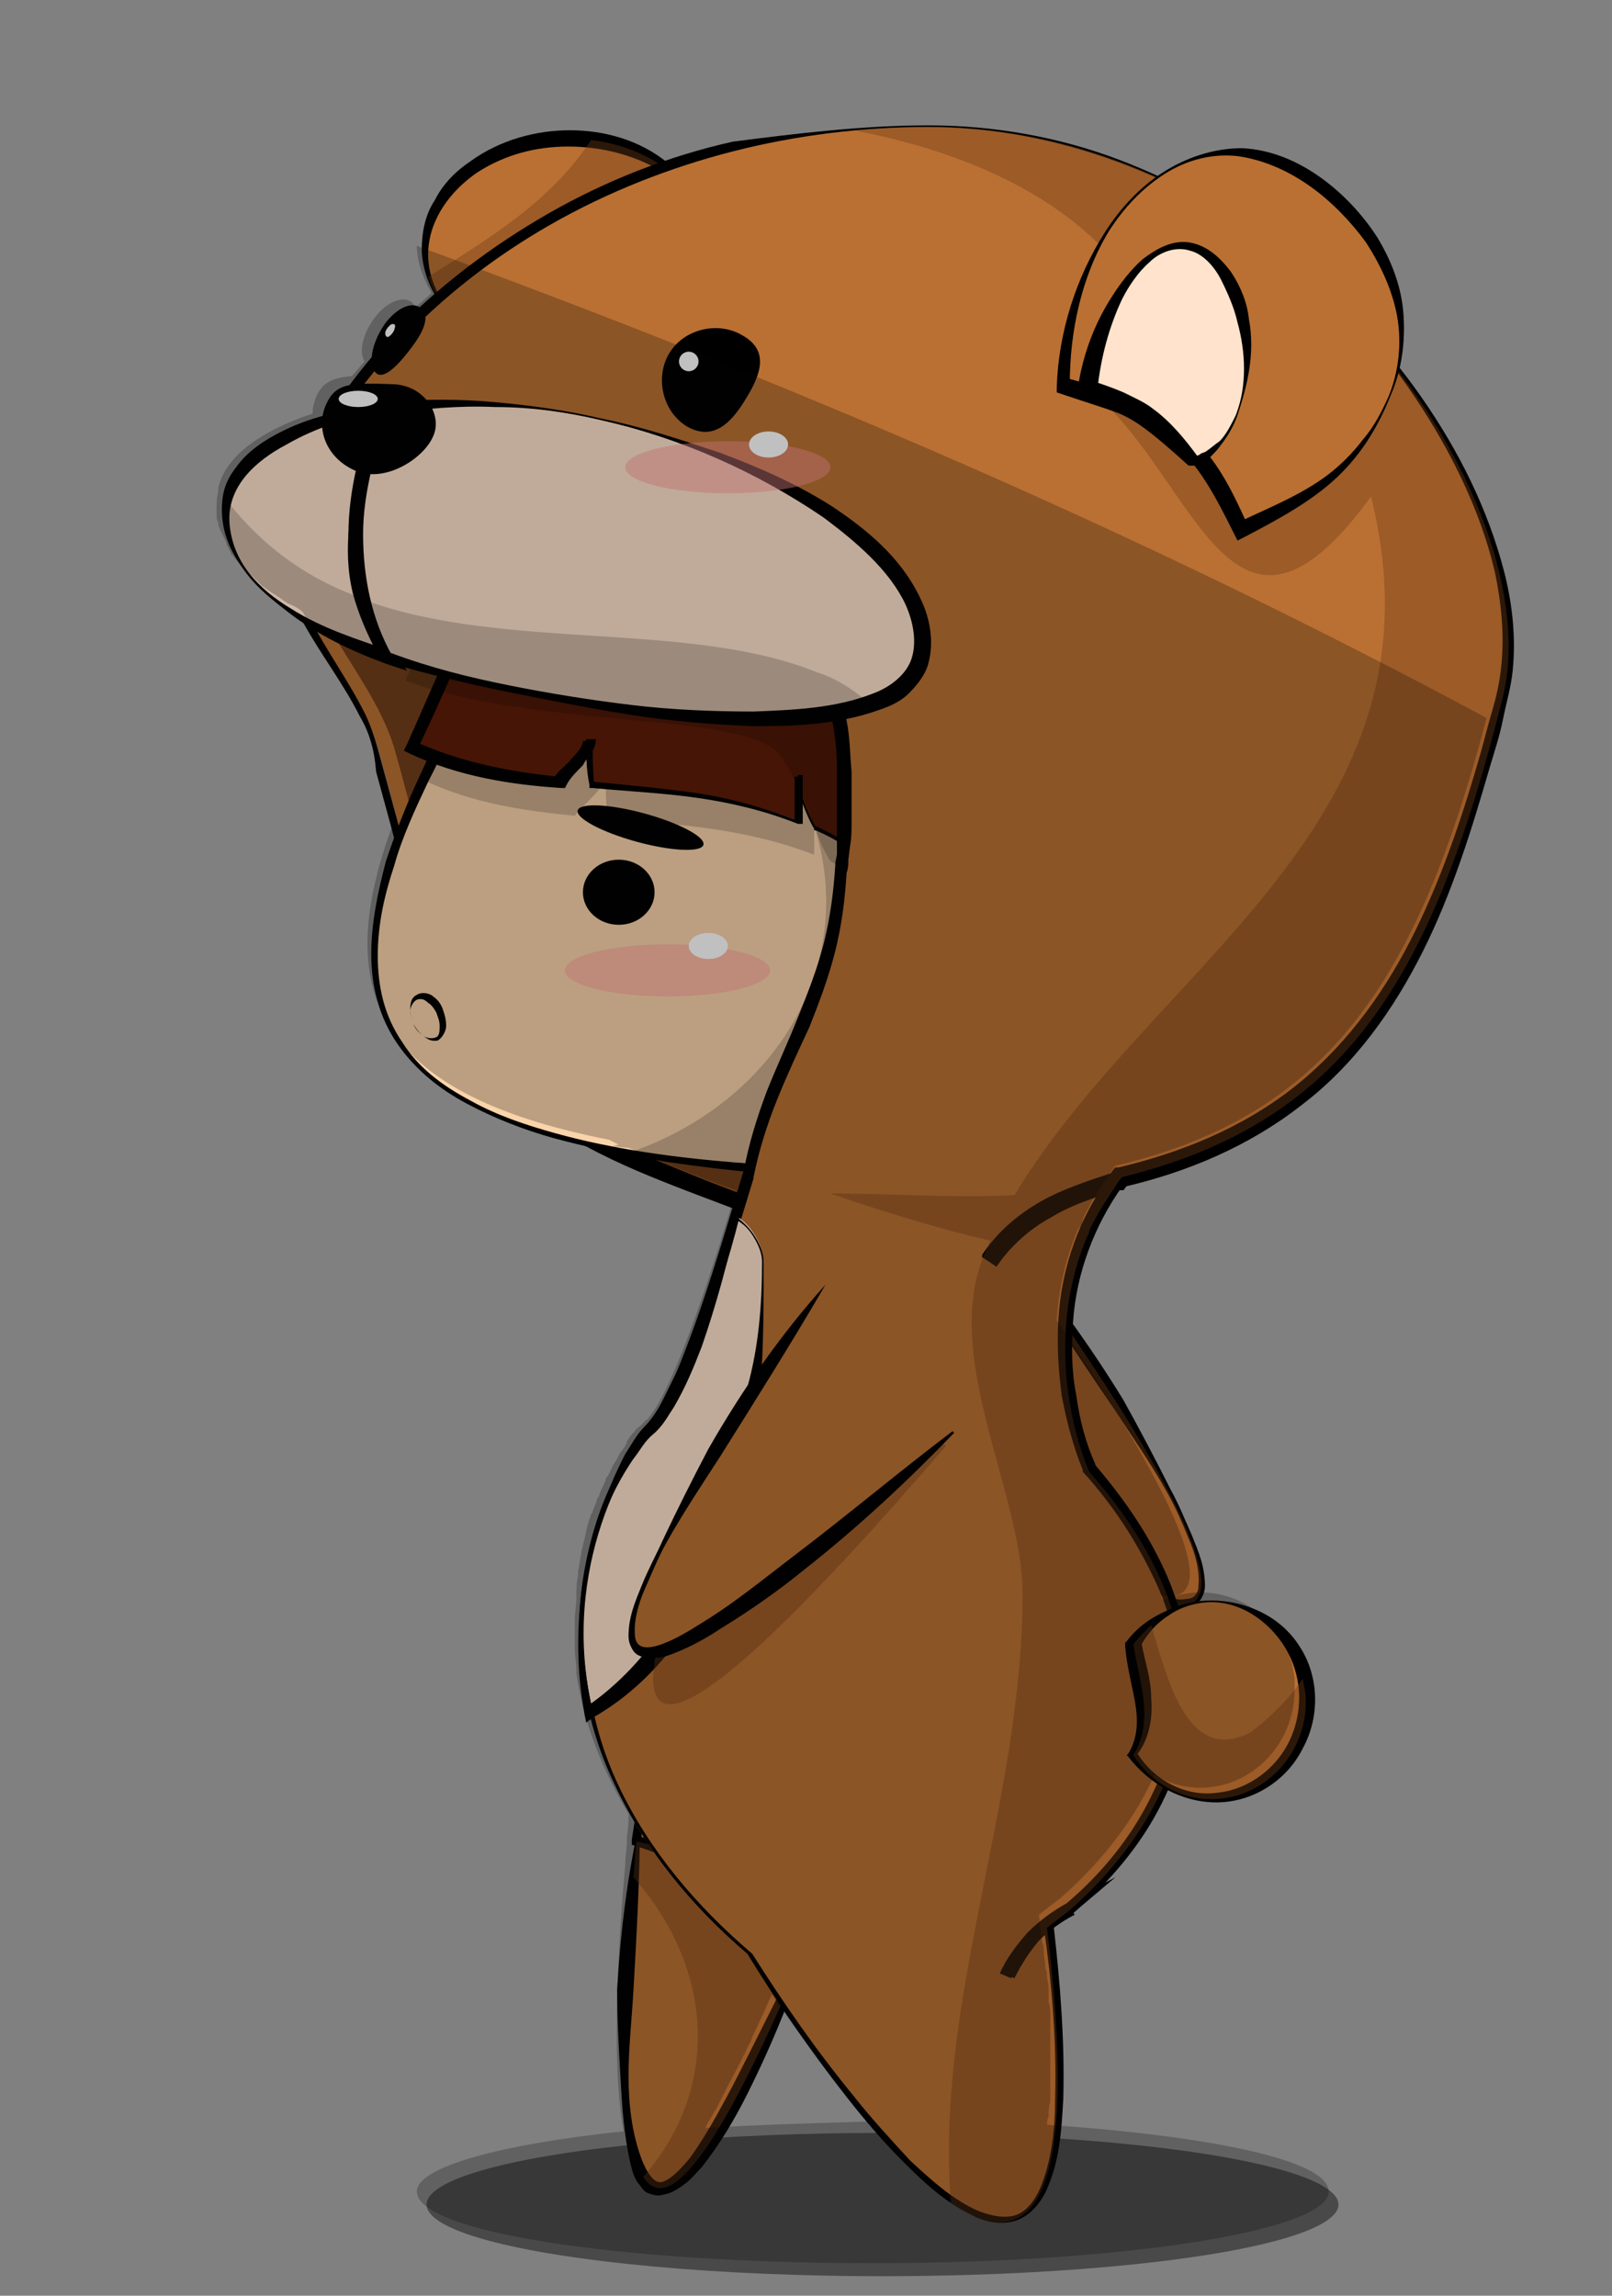 <?xml version="1.0" encoding="utf-8"?>
<!-- Generator: Adobe Illustrator 15.1.0, SVG Export Plug-In . SVG Version: 6.00 Build 0)  -->
<!DOCTYPE svg PUBLIC "-//W3C//DTD SVG 1.1//EN" "http://www.w3.org/Graphics/SVG/1.1/DTD/svg11.dtd">
<svg version="1.1" id="animals" xmlns="http://www.w3.org/2000/svg" xmlns:xlink="http://www.w3.org/1999/xlink" x="0px" y="0px"
	 width="99px" height="141px" viewBox="0 0 99 141" style="enable-background:new 0 0 99 141;" xml:space="preserve">
<rect x="0" y="0" width="99" height="141" fill="#808080" stroke="none"/>
<style type="text/css">
<![CDATA[
	.st0{opacity:0.4;fill:#703D18;}
	.st1{opacity:0.19;}
	.st2{opacity:0.43;}
	.st3{fill:#BA7032;}
	.st4{fill:#5E1B06;}
	.st5{fill:#F9D3AA;}
	.st6{opacity:0.25;fill:#050404;}
	.st7{fill:#FFE3CC;}
	.st8{fill:#FFFFFF;}
	.st9{opacity:0.47;fill:#FF9797;}
	.st10{fill:#703D18;}
]]>
</style>
<g>
	<ellipse class="st2" cx="54.2" cy="135.4" rx="28" ry="4.4"/>
	<g>
		<ellipse class="st3" cx="34.9" cy="15.4" rx="8.8" ry="6.9"/>
		<g>
			<path d="M43.8,15.4c0,2.1-1.1,4.1-2.8,5.4c-1.7,1.3-3.9,1.9-6,1.9c-2.1-0.1-4.2-0.8-5.9-2c-1.7-1.2-3.1-3.1-3.2-5.3
				c0-1.1,0.2-2.2,0.8-3.1c0.5-1,1.3-1.8,2.2-2.4c1.8-1.3,4-1.9,6.1-1.9c2.1,0,4.3,0.6,6,2C42.6,11.3,43.8,13.3,43.8,15.4z
				 M43.7,15.4c0-1-0.3-2-0.9-2.9c-0.6-0.8-1.3-1.5-2.2-2c-1.7-1-3.7-1.5-5.7-1.5c-2,0-3.9,0.5-5.6,1.6c-1.6,1.1-2.9,2.8-3,4.8
				c-0.1,2,1.1,3.9,2.8,5c1.7,1.1,3.8,1.5,5.8,1.4c2-0.1,3.9-0.6,5.7-1.6c0.9-0.5,1.6-1.2,2.2-2C43.3,17.4,43.7,16.4,43.7,15.4z"/>
		</g>
	</g>
	<path class="st0" d="M36.3,8.6c-2.5,3.8-6.2,6-10,8.4c0.9,3,4.4,5.2,8.6,5.2c4.9,0,8.8-3.1,8.8-6.9C43.7,12,40.5,9.1,36.3,8.6z"/>
	<g>
		<path class="st3" d="M51.2,40.1c-11.3-3.1-25.6-0.2-33.3-8.6c-1.9,4.8,3.8,9.4,5.3,14.4c4.8,16.8,2.2,20.5,22.6,27.9
			c1.3-8.7,8.1-17,8.6-26.2C55.4,45.5,53.3,40.1,51.2,40.1z"/>
		<g>
			<path d="M51.1,40.2c-2.8-0.7-5.8-1-8.7-1.2c-2.9-0.3-5.8-0.4-8.8-0.7c-2.9-0.3-5.9-0.8-8.7-1.7c-2.8-1-5.5-2.5-7.5-4.8l0.7-0.1
				c-0.4,1-0.5,2.1-0.3,3.1c0.2,1.1,0.7,2.1,1.2,3.1c1,2,2.4,3.9,3.4,5.9c0.5,1,0.8,2.2,1.1,3.3l0.9,3.3c0.6,2.2,1.1,4.4,1.8,6.6
				c0.6,2.2,1.4,4.3,2.6,6.2c1.2,1.9,2.9,3.4,4.7,4.6c3.8,2.4,8.1,4,12.3,5.6l-0.7,0.4c0.4-2.3,1.1-4.6,2-6.8
				c0.8-2.2,1.9-4.3,2.8-6.4c1-2.1,1.9-4.2,2.6-6.4c0.8-2.2,1.3-4.4,1.5-6.7l0-0.1l0,0c0.3-0.6,0.3-1.3,0.3-2
				c-0.1-0.7-0.2-1.4-0.5-2.1c-0.2-0.7-0.6-1.4-1-1.9C52.5,40.8,51.9,40.2,51.1,40.2L51.1,40.2L51.1,40.2z M51.2,40.1
				c0.8,0,1.4,0.6,1.9,1.2c0.5,0.6,0.8,1.3,1.1,2c0.3,0.7,0.5,1.4,0.6,2.2c0.1,0.8,0.1,1.6-0.2,2.3l0-0.1c-0.1,2.3-0.6,4.7-1.3,6.9
				c-0.7,2.2-1.6,4.4-2.5,6.5c-0.9,2.1-1.9,4.2-2.7,6.4c-0.8,2.1-1.5,4.3-1.9,6.5l-0.1,0.6l-0.6-0.2c-2.1-0.8-4.3-1.6-6.4-2.5
				c-2.1-0.9-4.2-2-6.1-3.3c-1.9-1.3-3.7-2.9-4.9-4.9c-1.2-2-1.9-4.2-2.5-6.4c-0.6-2.2-1-4.4-1.6-6.6c-0.3-1.1-0.6-2.2-0.9-3.3
				C23,46.1,22.7,45,22.1,44c-1-2-2.4-3.8-3.5-5.8c-0.6-1-1.1-2.1-1.4-3.2c-0.3-1.2-0.3-2.4,0.2-3.6l0.2-0.6l0.4,0.5
				c2,2.1,4.5,3.5,7.2,4.5c2.7,1,5.6,1.4,8.5,1.8l8.7,0.9C45.4,38.7,48.4,39.2,51.2,40.1z"/>
		</g>
	</g>
	<path class="st10" d="M52.2,40.1c-11.3-3.1-25.6-0.2-33.3-8.6c-1.9,4.8,3.8,9.4,5.3,14.4c4.8,16.8,2.2,20.5,22.6,27.9
		c1.3-8.7,8.1-17,8.6-26.2C56.5,45.5,54.4,40.1,52.2,40.1z"/>
	<g>
		<path class="st3" d="M39.3,111.8c0,0-5.3,45.8,10.6,7"/>
		<path d="M39.3,111.8c0,3.5-0.2,7-0.4,10.5c-0.1,1.7-0.3,3.5-0.3,5.2c0,1.7,0.2,3.5,0.8,5.1c0.3,0.8,0.8,1.6,1.3,1.4
			c0.6-0.2,1.2-0.9,1.7-1.5c1-1.4,1.8-2.9,2.6-4.4c1.6-3.1,3.1-6.2,4.7-9.3l0.1,0c-1,3.4-2.3,6.6-3.9,9.8c-0.8,1.6-1.7,3.1-2.8,4.5
			c-0.3,0.3-0.6,0.7-1,1c-0.4,0.3-0.8,0.6-1.4,0.7c-0.3,0.1-0.6,0-0.9-0.1c-0.3-0.1-0.4-0.4-0.6-0.6c-0.3-0.4-0.4-0.9-0.5-1.3
			c-0.4-1.8-0.5-3.5-0.6-5.3c-0.1-1.8-0.2-3.5-0.2-5.3C38.1,118.8,38.5,115.3,39.3,111.8L39.3,111.8z"/>
	</g>
	<g>
		<path class="st3" d="M49.8,118.8l-10.6-7c0,0-0.1,0.5-0.1,1.3c4.2,0.9,7.4,3.6,10.5,6C49.7,119,49.8,118.9,49.8,118.8z"/>
		<path d="M49.7,118.8c-1-0.4-1.9-0.9-2.8-1.4c-0.9-0.5-1.8-1.1-2.7-1.7c-0.9-0.6-1.7-1.3-2.5-1.9c-0.8-0.6-1.7-1.2-2.7-1.7l0.4-0.2
			l0,1.3l-0.3-0.4c1,0.1,2.1,0.4,3,0.8c1,0.4,1.9,0.9,2.8,1.4c1.7,1.1,3.3,2.5,4.7,4l-0.2,0L49.7,118.8z M49.9,118.8l-0.1,0.4l0,0.1
			l-0.1-0.1c-1.8-1.1-3.4-2.2-5.2-3.3c-0.9-0.5-1.7-1-2.6-1.4c-0.9-0.4-1.8-0.8-2.8-1.1l-0.3-0.1l0-0.3l0.2-1.3l0.1-0.4l0.3,0.2
			c0.8,0.7,1.7,1.2,2.6,1.8c0.9,0.5,1.9,1,2.8,1.5c0.9,0.5,1.8,1.2,2.6,1.8C48.2,117.4,49.1,118,49.9,118.8L49.9,118.8z"/>
	</g>
	<path class="st0" d="M39.1,113.1c-0.1,0.6-0.1,1.3-0.2,2.2c4.8,5.4,5.5,12.8,0.6,18.4c1.4,2.2,4.3-0.4,10.2-14.6
		C46.6,116.7,43.3,114,39.1,113.1z"/>
	<g>
		<path class="st5" d="M85.8,47.6c0,13.5,0,25.6-33.5,24.5C21.9,71,19.2,62.1,26.1,47.6c5.8-12.4,7.7-24.5,26.2-24.5
			C70.8,23.1,85.8,34.1,85.8,47.6z"/>
		<g>
			<path d="M85.9,47.6c0,3.8,0.1,7.6-0.8,11.3c-0.4,1.9-1.1,3.7-2.2,5.3c-1.1,1.6-2.5,2.9-4.1,4c-3.3,2.1-7.1,3.1-10.8,3.7
				c-3.8,0.6-7.6,0.7-11.4,0.7c-3.8,0-7.6-0.3-11.4-0.7c-3.8-0.4-7.5-1-11.2-2c-1.8-0.5-3.6-1.2-5.3-2.1c-1.7-0.9-3.2-2.1-4.3-3.7
				c-1.1-1.6-1.6-3.5-1.6-5.5c0-1.9,0.4-3.8,0.9-5.7c0.6-1.8,1.3-3.6,2.1-5.3c0.8-1.7,1.5-3.5,2.2-5.2c1.5-3.5,2.8-7,4.9-10.3
				c1-1.6,2.2-3.1,3.7-4.5c1.4-1.3,3.1-2.4,4.9-3.2c3.6-1.6,7.5-2,11.3-1.9c7.6,0.1,15.3,2,21.7,6.3c3.2,2.1,6,4.8,8.1,8
				C84.7,40,85.9,43.8,85.9,47.6z M85.8,47.6c0-3.8-1.3-7.5-3.4-10.6c-2.1-3.1-5-5.6-8.2-7.6c-6.4-3.9-13.9-5.7-21.4-5.8
				c-3.7,0-7.5,0.4-10.9,1.9c-3.4,1.4-6.2,4-8.2,7.2c-2,3.1-3.5,6.6-5,10.1c-0.8,1.7-1.5,3.5-2.4,5.2c-0.8,1.7-1.6,3.4-2.1,5.2
				c-0.6,1.8-1,3.6-1,5.5c0,1.9,0.4,3.7,1.5,5.3c1,1.6,2.5,2.7,4.2,3.6c1.6,0.9,3.4,1.5,5.2,2c3.6,1,7.4,1.5,11.1,1.8
				c3.8,0.3,7.5,0.4,11.3,0.4c3.8,0,7.5-0.2,11.2-0.8c3.7-0.5,7.4-1.5,10.6-3.4c1.6-1,3-2.2,4.1-3.7c1.1-1.5,1.9-3.2,2.3-5.1
				C85.8,55.2,85.7,51.3,85.8,47.6z"/>
		</g>
	</g>
	<path class="st1" d="M52.4,25.2c-18.1,0-20.8,11-26.2,22.8c2.8,1.3,5.9,1.8,9.1,2.1c0.6-0.8,1.9-1.7,1.9-2.5c0,1.2,0,2,0.2,2.7
		c4.2,0.3,8.5,0.6,12.6,2.2c0-1,0-2.1,0-2.8c0,1.3,0.4,2.2,1,3.2c1.2,0.6,2.3,1.2,3.5,2.1c9.2,6.5,22.3,4.3,32.3-1.8
		c0-1.2,0-2.4,0-3.6C86.9,36.2,71.5,25.2,52.4,25.2z"/>
	<g>
		<path class="st3" d="M61.6,76c0,0,32.3,43.2-8.3,10.2"/>
		<path d="M61.6,75.9c2.7,3.1,5.2,6.5,7.4,10.1c1,1.8,2,3.7,2.9,5.5c0.5,0.9,0.9,1.9,1.3,2.8c0.4,1,0.8,1.9,0.8,3.1
			c0,0.3-0.1,0.6-0.3,0.9c-0.2,0.3-0.5,0.4-0.8,0.5c-0.6,0.1-1.2,0-1.7-0.1c-1.1-0.3-2-0.7-3-1.2c-1.9-1-3.6-2.1-5.3-3.3
			c-3.4-2.5-6.6-5.1-9.6-8l0.1-0.1c3.4,2.4,6.8,4.8,10.2,7.2c1.7,1.2,3.4,2.4,5.2,3.4c0.9,0.5,1.8,1,2.7,1.3
			c0.5,0.2,0.9,0.3,1.4,0.2c0.4,0,0.7-0.3,0.7-0.8c0.1-0.9-0.2-2-0.6-2.9c-0.4-1-0.8-1.9-1.3-2.8c-1-1.8-2.2-3.5-3.3-5.2
			C66,83,63.7,79.5,61.6,75.9L61.6,75.9z"/>
	</g>
	<path class="st0" d="M61.6,76c0,0,32.3,43.2-8.3,10.2"/>
	<g>
		<path class="st4" d="M51.4,23.1c-18.1,0-20.8,11-26.2,22.8c2.8,1.3,5.9,1.8,9.1,2.1c0.6-0.8,1.9-1.7,1.9-2.5c0,1.2,0,2,0.2,2.7
			c4.2,0.3,8.5,0.6,12.6,2.2c0-1,0-2.1,0-2.8c0,1.3,0.4,2.2,1,3.2c1.2,0.6,2.3,1.2,3.5,2.1c9.2,6.5,22.3,4.3,32.3-1.8
			c0-1.2,0-2.4,0-3.6C85.8,34.1,70.4,23.1,51.4,23.1z"/>
		<g>
			<path d="M51.4,23.1c-3.1,0-6.3,0.4-9.3,1.4c-3,1-5.7,2.7-7.7,5.1c-2.1,2.3-3.6,5.1-4.9,7.9c-1.3,2.8-2.5,5.7-3.9,8.6l-0.2-0.6
				c2.8,1.3,5.9,1.9,8.9,2.2L34,47.8c0.3-0.5,0.8-0.8,1.1-1.2c0.4-0.4,0.7-0.8,0.7-1.1h0.6c0,0.9,0,1.8,0.1,2.7l-0.2-0.2
				c2.1,0.2,4.3,0.4,6.4,0.7c2.1,0.3,4.2,0.9,6.3,1.7l-0.2,0.1l0-2.8h0.3c0,0.6,0.1,1.1,0.3,1.6c0.2,0.5,0.4,1,0.7,1.5l-0.1-0.1
				c0.7,0.3,1.4,0.7,2.1,1.1c0.7,0.4,1.3,0.9,2,1.3c1.3,0.8,2.8,1.5,4.2,2.1c3,1.1,6.2,1.4,9.3,1.3c3.1-0.2,6.3-0.8,9.2-1.8
				c3-1,5.9-2.4,8.5-4l-0.3,0.4l0-3.1c0-1,0-2-0.2-3c-0.3-2-1-4-1.9-5.8c-1.9-3.6-4.9-6.6-8.2-9c-3.4-2.4-7.2-4.1-11.2-5.3
				C59.7,23.7,55.5,23.2,51.4,23.1z M51.4,23c4.2,0,8.4,0.5,12.5,1.5c4.1,1,8,2.6,11.6,5c3.5,2.3,6.7,5.4,8.7,9.2c1,1.9,1.7,4,2,6.1
				c0.2,1.1,0.2,2.2,0.2,3.2c0,1,0,2.1,0,3.1l0,0.3l-0.2,0.1c-2.8,1.7-5.7,3-8.8,4c-3.1,1-6.3,1.6-9.5,1.7c-3.2,0.1-6.5-0.4-9.5-1.5
				c-1.5-0.6-3-1.3-4.3-2.2c-1.3-1-2.6-1.9-4-2.5l-0.1,0l0-0.1c-0.3-0.5-0.5-1-0.7-1.6c-0.2-0.6-0.3-1.2-0.3-1.7h0.3l0,2.8l0,0.2
				L49,50.6c-2-0.8-4.1-1.3-6.2-1.6c-2.1-0.3-4.3-0.4-6.4-0.6l-0.2,0l0-0.2c-0.2-0.9-0.2-1.9-0.2-2.8h0.6c0,0.4-0.2,0.7-0.3,0.9
				c-0.2,0.2-0.4,0.5-0.5,0.7c-0.4,0.4-0.8,0.8-1,1.2l-0.1,0.2l-0.2,0c-3.1-0.2-6.3-0.7-9.3-2.1l-0.4-0.2l0.2-0.4
				c1.3-2.9,2.5-5.8,3.9-8.6c1.4-2.8,3-5.6,5.2-7.9c2.2-2.3,5-4,8.1-4.9C45,23.3,48.2,23,51.4,23z"/>
		</g>
	</g>
	<path class="st1" d="M50.2,23.1c-15.7,0-20.9,8.5-25.3,18.7c8.4,3.1,21.1,1.8,23.1,4.7C54.6,56.9,48.5,67.8,38,71
		c3.4,0.5,7.5,0.9,12.2,1c33.5,1.2,33.5-11,33.5-24.5S68.7,23.1,50.2,23.1z"/>
	<g>
		<path class="st3" d="M57,7.8c-19,0-34.3,10.7-39.2,23.5c7.7,8.4,21.1,7.6,32.5,10.7c2.1,0,1.7,11,1.4,11.6
			C51.2,62,47.6,64.8,46,72.2l0,0c0,0-3.9,13.8-6,15.7s-11.2,17.3,6,32.2c0,0,23.3,37.9,18.4-1.7c0,0,0.5-0.4,1.3-1
			c-1.9,1-2.9,2.1-3.9,4.1c1-2,2-3.1,3.9-4.1c3.7-3.2,13.3-13.4,1.3-27c0,0-4.2-9.2,1.7-17.6c-3.4,1-6.1,2.1-7.9,4.9
			c1.8-2.8,4.5-3.9,7.9-4.9c0.1-0.1,0.2-0.3,0.3-0.4c13.8-3.4,19.1-12.3,23.4-29.5C95.2,31,79.9,7.8,57,7.8z"/>
		<path d="M57,7.8c-4,0-8.1,0.5-12,1.5c-3.9,1-7.7,2.5-11.2,4.5c-3.5,2-6.7,4.5-9.4,7.4c-2.7,2.9-5,6.3-6.4,10.1L18,31
			c1.9,2.1,4.4,3.7,7,4.8c2.6,1.1,5.4,1.9,8.2,2.4c5.6,1.2,11.5,1.6,17.1,3.2l-0.1,0c0.5,0,0.8,0.3,1,0.6c0.2,0.3,0.3,0.5,0.4,0.8
			c0.2,0.5,0.3,1,0.4,1.5c0.2,1,0.2,2,0.3,3.1c0,1,0,2,0,3.1c0,0.5,0,1-0.1,1.5l-0.1,0.8c0,0.3,0,0.5-0.1,0.8l0-0.1
			c-0.1,1.7-0.3,3.3-0.7,4.9c-0.4,1.6-1,3.2-1.6,4.7c-0.7,1.5-1.4,3-2,4.5c-0.6,1.5-1.1,3.1-1.4,4.6l-0.1,0.3l-0.3,0l0,0l0.4-0.2
			c-1.3,4.3-2.6,8.5-4.3,12.6c-0.5,1-0.9,2.1-1.6,3c-0.8,0.8-1.4,1.7-1.9,2.7c-1,1.9-1.8,4-2.2,6.2c-0.8,4.3-0.2,8.9,1.7,12.9
			c1.9,4,4.8,7.4,8.2,10.3l0,0l0,0c1.9,3,3.9,5.9,6.2,8.7c1.1,1.4,2.3,2.7,3.5,4c1.3,1.2,2.6,2.4,4.2,3.1c0.8,0.3,1.7,0.5,2.4,0.2
			c0.7-0.3,1.2-1.1,1.5-1.9c0.6-1.6,0.8-3.4,0.8-5.2c0.1-3.5-0.2-7.1-0.7-10.6l0-0.2l0.2-0.1c0.4-0.3,0.9-0.7,1.3-1l0.4,0.6
			c-0.8,0.4-1.6,1-2.2,1.6c-0.6,0.7-1.1,1.5-1.5,2.3l-0.7-0.3c0.4-0.9,0.9-1.7,1.6-2.5c0.7-0.7,1.5-1.3,2.4-1.8l-0.1,0
			c1.9-1.6,3.6-3.6,4.8-5.8c1.2-2.2,2-4.6,2.1-7.1c0.1-2.5-0.5-5-1.6-7.2c-1.1-2.3-2.5-4.4-4.2-6.3l-0.1-0.1l0-0.1
			c-0.6-1.5-1-3-1.3-4.6c-0.2-1.6-0.3-3.1-0.2-4.7c0.2-3.2,1.3-6.3,3.2-8.8l0.6,0.8c-1.5,0.4-3,0.9-4.3,1.7c-1.3,0.7-2.5,1.8-3.3,3
			l-0.9-0.6c0.9-1.4,2.2-2.5,3.6-3.3c1.4-0.8,3-1.3,4.5-1.8l-0.3,0.2l0.3-0.4l0.1-0.1l0.2,0c3.8-0.9,7.5-2.4,10.6-4.8
			c3.1-2.4,5.5-5.6,7.3-9.1c1.8-3.5,3.1-7.3,4.2-11.1c0.3-1,0.5-1.9,0.8-2.9c0.3-1,0.5-1.9,0.6-2.9c0.2-1.9,0-3.9-0.4-5.8
			c-0.9-3.8-2.7-7.4-4.9-10.7c-2.2-3.3-4.9-6.2-8-8.7C72.8,10.9,65,7.8,57,7.8z M57,7.7c4,0,8,0.7,11.7,2.1
			c3.7,1.4,7.2,3.4,10.4,5.9c3.1,2.5,5.9,5.4,8.2,8.7c2.3,3.3,4.1,6.9,5.1,10.8c0.5,2,0.7,4,0.5,6c-0.1,1-0.4,2-0.6,3
			c-0.2,1-0.5,1.9-0.8,2.9c-1.1,3.8-2.3,7.7-4.1,11.3c-1.8,3.6-4.2,7-7.5,9.5c-3.2,2.5-7,4.1-10.9,5l0.3-0.2l-0.3,0.4L69,73.1
			l-0.2,0c-1.5,0.4-3,0.9-4.3,1.7c-1.3,0.7-2.5,1.8-3.3,3l-0.9-0.6c0.9-1.4,2.2-2.6,3.6-3.3c1.4-0.8,3-1.3,4.5-1.8l1.4-0.4l-0.9,1.2
			c-1.7,2.4-2.8,5.3-3,8.3c-0.1,1.5-0.1,3,0.2,4.5c0.2,1.5,0.6,3,1.2,4.3l-0.1-0.1c1.7,2,3.2,4.1,4.3,6.5c1.1,2.4,1.7,5,1.6,7.7
			c-0.1,2.7-0.9,5.2-2.2,7.5c-1.3,2.3-3.1,4.3-5.1,6l0,0l0,0c-0.8,0.4-1.6,0.9-2.2,1.6c-0.6,0.7-1.1,1.4-1.5,2.3l-0.7-0.3
			c0.4-0.9,1-1.7,1.7-2.5c0.7-0.7,1.5-1.3,2.4-1.8l3-1.6l-2.6,2.2c-0.4,0.4-0.9,0.7-1.4,1l0.2-0.3c0.4,3.5,0.7,7.1,0.6,10.7
			c-0.1,1.8-0.2,3.6-0.9,5.3c-0.3,0.8-0.9,1.7-1.8,2.1c-0.9,0.4-2,0.2-2.8-0.2c-1.7-0.8-3-2-4.3-3.3c-1.3-1.3-2.4-2.6-3.5-4
			c-2.2-2.8-4.2-5.7-6.1-8.8l0,0c-3.4-2.9-6.3-6.4-8.2-10.5c-1.9-4-2.6-8.7-1.8-13.1c0.4-2.2,1.1-4.4,2.2-6.3c0.5-1,1.1-2,1.9-2.8
			c0.6-0.8,1.1-1.9,1.5-2.9c1.7-4.1,2.9-8.3,4.2-12.6l0.1-0.3l0.3,0l0,0l-0.4,0.3c0.3-1.6,0.8-3.2,1.4-4.8c0.6-1.5,1.3-3,1.9-4.5
			c0.6-1.5,1.2-3,1.6-4.6c0.4-1.6,0.6-3.2,0.7-4.8v0l0-0.1c0-0.1,0.1-0.4,0.1-0.6l0-0.7l0-1.5c0-1,0-2,0-3c0-1-0.1-2-0.3-3
			c-0.1-0.5-0.2-1-0.3-1.4c-0.1-0.4-0.4-0.8-0.6-0.8l0,0l-0.1,0c-5.6-1.5-11.3-2.1-17-3.3c-2.8-0.6-5.7-1.4-8.4-2.6
			c-2.7-1.2-5.2-2.9-7.2-5.1l-0.1-0.1l0.1-0.2c1.5-3.8,3.8-7.2,6.6-10.2c2.8-2.9,6.1-5.4,9.6-7.4c3.5-2,7.3-3.5,11.3-4.4
			C48.9,8.2,53,7.7,57,7.7z"/>
	</g>
	<path class="st0" d="M57,7.8c-1.6,0-3.1,0.1-4.6,0.2c8.4,1.6,16.1,5.4,19,12.9c1.1,1.1-7.5,1.1-4.3,3.2c6.4,5.3,8.5,18.2,17.1,6.4
		c5,20-13.3,28.7-21.9,42.9c-3.7,0.2-7.5-0.1-11.3-0.1c3.2,1.1,6.4,2.1,9.8,2.9c0,0.1-0.1,0.2-0.1,0.3c-3.2,6.4,2.1,15,2.1,21.4
		c0,12.8-5.4,24.9-4.4,37.4c4.5,3.1,8.1,1,5.9-16.9c0,0,0.5-0.4,1.3-1c3.7-3.2,13.3-13.4,1.3-27c0,0-3.2-6.9-0.2-14.3
		c0.1-0.2,0.2-0.4,0.2-0.5c0.1-0.3,0.3-0.6,0.5-1c0.1-0.2,0.2-0.3,0.3-0.5c0.3-0.5,0.6-0.9,0.9-1.4c0.1-0.1,0.2-0.3,0.3-0.4
		c13.8-3.4,19.1-12.3,23.4-29.5C95.2,31,79.9,7.8,57,7.8z"/>
	<g>
		<path class="st7" d="M46.9,77.5c0-0.7-0.5-2-1.5-2.7c-1.2,4.9-3.8,11.6-5.3,13c-1.4,1.3-5.8,8.4-3.7,17.3
			C45,99.6,46.9,87.4,46.9,77.5z"/>
		<g>
			<path d="M46.8,77.5c0-0.5-0.2-1-0.5-1.5c-0.3-0.5-0.6-0.8-1.1-1.1l0.1-0.1c-0.6,2.7-1.3,5.3-2.2,7.9c-0.5,1.3-1,2.5-1.7,3.7
				c-0.4,0.6-0.7,1.2-1.3,1.7c-0.5,0.4-0.8,1-1.2,1.5c-1.5,2.2-2.5,4.8-2.9,7.5c-0.4,2.7-0.2,5.4,0.4,8l-0.5-0.2
				c2.1-1.4,3.8-3.3,5.2-5.4c1.4-2.1,2.3-4.5,3.1-6.9c0.8-2.4,1.3-4.9,1.7-7.4C46.6,82.7,46.8,80.1,46.8,77.5z M46.9,77.5
				c0,2.6,0,5.2-0.2,7.8c-0.2,2.6-0.6,5.2-1.3,7.7c-0.7,2.5-1.8,4.9-3.3,7.1c-1.5,2.2-3.4,4.1-5.7,5.4l-0.4,0.3l-0.1-0.5
				c-0.5-2.7-0.5-5.5-0.1-8.2c0.5-2.7,1.3-5.3,2.6-7.8c0.4-0.6,0.7-1.2,1.2-1.7c0.4-0.4,0.8-1,1.1-1.6c0.6-1.2,1.2-2.4,1.7-3.6
				c1.1-2.5,2.1-5,2.8-7.6l0-0.1l0.1,0.1c0.4,0.3,0.8,0.7,1.1,1.2C46.7,76.5,46.9,77,46.9,77.5z"/>
		</g>
	</g>
	<g>
		<path class="st7" d="M23.9,25c-5.6,0.7-9.4,2.9-10,5.6c-0.7,3.4,2,7.1,10,9.8C21.3,35.9,21.2,30,23.9,25z"/>
		<path d="M23.8,25.1c-2.2,0.5-4.3,1.1-6.2,2.2c-1.9,1-3.7,2.6-3.5,4.9c0.1,1.1,0.5,2.1,1.2,3c0.7,0.9,1.6,1.6,2.6,2.2
			c1.9,1.2,4.1,1.9,6.2,2.6l-0.6,0.7c-0.7-1.2-1.3-2.5-1.7-3.8c-0.4-1.3-0.5-2.7-0.4-4.1c0.1-1.4,0.3-2.7,0.7-4
			C22.5,27.4,23.1,26.2,23.8,25.1z M24,25c-0.5,1.2-0.9,2.5-1.2,3.8c-0.3,1.3-0.4,2.6-0.4,3.9c0,1.3,0.2,2.6,0.5,3.8
			c0.3,1.2,0.8,2.5,1.4,3.6l0.7,1.1l-1.2-0.4c-2.2-0.8-4.3-1.8-6.1-3.2c-0.9-0.7-1.8-1.4-2.5-2.3c-0.7-0.9-1.3-1.9-1.5-3.1
			c-0.1-0.6-0.1-1.2,0-1.8c0.1-0.6,0.4-1.2,0.8-1.7c0.7-1,1.8-1.7,2.8-2.2C19.3,25.5,21.6,25,24,25L24,25L24,25z"/>
	</g>
	<g>
		<path class="st7" d="M36.9,25.8c-4.8-1.1-9.3-1.2-13-0.8c-2.7,5-2.7,10.9,0,15.4c1.5,0.5,3.3,1,5.2,1.5c12,2.7,26.1,3.9,27.3-1.5
			S48.9,28.5,36.9,25.8z"/>
		<path d="M36.9,25.8c-2.1-0.5-4.3-0.8-6.5-0.8c-2.2-0.1-4.3,0.1-6.5,0.4l0.3-0.2c-0.6,1.2-1.1,2.4-1.4,3.7
			c-0.3,1.3-0.5,2.6-0.5,3.9c0,2.6,0.5,5.2,1.8,7.5L24,40.1c2.4,0.9,4.8,1.5,7.3,2c2.5,0.5,5,0.9,7.5,1.2c2.5,0.3,5,0.4,7.5,0.4
			c2.5-0.1,5-0.2,7.3-1.1c1.1-0.4,2.1-1.2,2.4-2.2c0.3-1,0.1-2.2-0.4-3.3c-1-2.1-3-3.8-5-5.3C46.5,29,41.8,26.9,36.9,25.8z
			 M36.9,25.7c2.5,0.5,4.9,1.3,7.3,2.1c2.4,0.9,4.7,1.9,6.9,3.3c2.1,1.4,4.2,3.1,5.4,5.6c0.6,1.2,0.9,2.7,0.5,4.1
			c-0.2,0.7-0.7,1.3-1.2,1.8c-0.5,0.5-1.2,0.8-1.8,1c-2.5,0.9-5.1,1-7.7,1c-2.5-0.1-5.1-0.3-7.6-0.7c-2.5-0.4-5-0.9-7.5-1.4
			c-2.5-0.5-4.9-1.1-7.4-1.8l-0.1,0l-0.1-0.1c-1.5-2.3-2.3-5-2.2-7.8c0-1.4,0.2-2.8,0.5-4.1c0.4-1.3,0.9-2.6,1.6-3.8l0.1-0.2l0.2,0
			c2.2-0.2,4.4-0.2,6.6,0C32.6,24.9,34.8,25.2,36.9,25.7z"/>
	</g>
	<path class="st1" d="M13.9,30.7c-0.6,3.4,2.2,7,10,9.6c-0.7-1.1-1.1-2.2-1.5-3.5C19.2,35.7,16.3,33.8,13.9,30.7z"/>
	<path class="st1" d="M22.5,36.9c0.3,1.2,0.8,2.4,1.5,3.5c1.5,0.5,3.3,1,5.2,1.5c9,2.1,19.2,3.2,24.3,1.4c-1.1-1-2.3-1.7-3.3-2
		C42.3,38.1,31.2,40,22.5,36.9z"/>
	<path d="M26.6,26.8c-0.6,1.4-3,2.9-4.8,2.1c-1.8-0.8-2.4-2.6-1.8-4c0.6-1.4,1.5-1.4,4.2-1.3C26.1,23.7,27.2,25.5,26.6,26.8z"/>
	<g>
		<path d="M45.8,24.5c-0.9,1.5-2,2.6-3.6,1.7c-1.5-0.9-2-3-1.1-4.5c0.9-1.5,3-2,4.5-1.1C47.2,21.5,46.8,22.9,45.8,24.5z"/>
		<ellipse class="st8" cx="42.3" cy="22.2" rx="0.6" ry="0.6"/>
	</g>
	<g>
		<path d="M25,21.7c-0.8,1-1.6,1.7-2,1.1c-0.4-0.6-0.1-1.9,0.7-3c0.8-1,1.8-1.4,2.3-0.7C26.4,19.7,25.8,20.7,25,21.7z"/>
		<path class="st8" d="M24.2,20.3c-0.1,0.2-0.3,0.4-0.4,0.4c-0.1,0-0.2-0.2-0.1-0.4c0.1-0.2,0.3-0.4,0.4-0.4
			C24.3,19.9,24.3,20,24.2,20.3z"/>
	</g>
	<g>
		<path class="st3" d="M85.4,24.3c3-7.3-3.9-14.7-9.5-14.9c-5.5-0.2-10.3,6.1-10.6,14.2c0,0.1,0,0.2,0,0.2c5.7,1.8,7.9,2.1,10.9,8.8
			C80.1,30.7,83.3,29.2,85.4,24.3z"/>
		<g>
			<path d="M85.3,24.3c0.6-1.5,0.8-3.2,0.5-4.9c-0.3-1.6-1-3.1-1.9-4.5c-1.9-2.6-4.6-4.8-7.8-5.3c-1.6-0.2-3.2,0.2-4.6,1.1
				c-1.4,0.9-2.5,2.1-3.4,3.5c-1.7,2.8-2.4,6.2-2.4,9.4l-0.3-0.4c1.2,0.3,2.4,0.7,3.5,1.1c1.2,0.4,2.4,0.9,3.4,1.7
				c1,0.8,1.9,1.8,2.6,2.9c0.7,1.1,1.2,2.2,1.7,3.3L76,32.1c1.9-0.9,3.9-1.7,5.5-2.9c0.8-0.6,1.6-1.4,2.2-2.2
				C84.4,26.2,84.9,25.2,85.3,24.3z M85.4,24.3c-0.8,2-1.9,3.8-3.6,5.3C80.2,31,78.3,32,76.4,33L76,33.2l-0.2-0.4
				c-1.1-2.2-2.2-4.4-4-5.8c-1.8-1.4-4.3-2-6.6-2.8l-0.3-0.1l0-0.3c0.1-3.4,1.2-6.8,3-9.6c0.9-1.4,2.1-2.7,3.5-3.6
				c1.4-0.9,3.1-1.5,4.9-1.5c1.8,0.1,3.4,0.8,4.8,1.8c1.4,1,2.6,2.3,3.5,3.7c0.9,1.5,1.5,3.1,1.6,4.8C86.3,21,86.1,22.7,85.4,24.3z"
				/>
		</g>
	</g>
	<g>
		<path class="st7" d="M75.9,25.5c1.8-4.8-0.5-10-3-10.4c-2.5-0.4-5.3,3.3-6.1,8.6c0,0.1,0,0.1,0,0.2c2.6,1.1,3.4,1,6.5,4.5
			C73.5,28.4,75.1,27.7,75.9,25.5z"/>
		<g>
			<path d="M75.9,25.5c0.7-1.8,0.6-3.9,0.1-5.7c-0.2-0.9-0.6-1.8-1-2.6c-0.4-0.8-1.1-1.6-1.9-1.8c-0.9-0.3-1.9,0.1-2.5,0.7
				c-0.7,0.6-1.3,1.5-1.7,2.3c-0.8,1.7-1.3,3.6-1.5,5.5l-0.3-0.5c0.6,0.2,1.2,0.4,1.9,0.7c0.6,0.3,1.3,0.6,1.8,1
				c1.1,0.8,2,1.9,2.8,3l-0.2-0.1c0,0,0.2,0,0.3-0.1c0.1-0.1,0.3-0.1,0.4-0.2c0.3-0.2,0.5-0.4,0.8-0.6
				C75.3,26.7,75.6,26.1,75.9,25.5z M76,25.5c-0.2,0.6-0.6,1.3-1,1.8c-0.2,0.3-0.4,0.5-0.7,0.8c-0.1,0.1-0.3,0.2-0.4,0.3
				c-0.2,0.1-0.3,0.2-0.6,0.2l-0.1,0L73,28.6c-1-0.9-2-1.8-3-2.5c-1-0.7-2.2-1.1-3.5-1.7l-0.4-0.2l0.1-0.4c0.3-2,1-3.9,2.1-5.6
				c0.5-0.8,1.2-1.7,1.9-2.3c0.8-0.6,1.8-1.2,2.9-1c1.1,0.2,1.9,1,2.5,1.8c0.6,0.9,1,1.9,1.1,2.9C77.1,21.7,76.6,23.7,76,25.5z"/>
		</g>
	</g>
	<ellipse class="st8" cx="22" cy="24.5" rx="1.2" ry="0.5"/>
	<ellipse cx="38" cy="54.8" rx="2.2" ry="2"/>
	<ellipse transform="matrix(0.965 0.264 -0.264 0.965 14.827 -8.567)" cx="39.3" cy="50.8" rx="4" ry="0.9"/>
	<g>
		<path d="M25.4,62.9c-0.1-0.3-0.2-0.6-0.2-0.9c0-0.3,0-0.7,0.4-0.9c0.3-0.2,0.8-0.1,1,0.1c0.3,0.2,0.5,0.5,0.6,0.8
			c0.1,0.3,0.2,0.6,0.2,1c0,0.3-0.2,0.7-0.5,0.9c-0.4,0.1-0.7-0.1-0.9-0.3C25.7,63.4,25.5,63.1,25.4,62.9z M25.4,62.9
			c0.1,0.3,0.3,0.5,0.6,0.7c0.2,0.2,0.6,0.2,0.8,0.1c0.2-0.1,0.2-0.4,0.2-0.7c0-0.3-0.1-0.5-0.2-0.8c-0.1-0.2-0.3-0.5-0.5-0.6
			c-0.2-0.2-0.4-0.3-0.7-0.2c-0.2,0.1-0.4,0.4-0.4,0.7C25.2,62.3,25.3,62.6,25.4,62.9z"/>
	</g>
	<ellipse class="st9" cx="41" cy="59.6" rx="6.3" ry="1.6"/>
	<ellipse class="st8" cx="43.5" cy="58.1" rx="1.2" ry="0.8"/>
	<ellipse class="st9" cx="44.7" cy="28.7" rx="6.3" ry="1.6"/>
	<ellipse class="st8" cx="47.2" cy="27.3" rx="1.2" ry="0.8"/>
	<g>
		<path class="st3" d="M74.4,98.3c-2,0-3.7,1-4.8,2.6c0.4,2.4,1.3,4.7,0,6.8c1,1.6,2.8,2.7,4.8,2.7c3.2,0,5.8-2.7,5.8-6
			C80.2,101,77.6,98.3,74.4,98.3z"/>
		<path d="M74.4,98.4c-0.9,0-1.9,0.3-2.6,0.8c-0.8,0.5-1.4,1.2-1.8,2l0.1-0.3c0.2,1.1,0.6,2.2,0.6,3.4c0.1,1.2-0.1,2.5-0.9,3.5v-0.2
			c1,1.7,3,2.8,5,2.5c1.9-0.2,3.6-1.5,4.4-3.2c0.8-1.7,0.8-3.7-0.1-5.4C78.2,99.8,76.4,98.4,74.4,98.4z M74.4,98.3
			c2,0,4.2,0.9,5.4,2.8c1.2,1.8,1.3,4.3,0.2,6.3c-1,2-3.1,3.3-5.3,3.3c-2.1,0-4.1-1.1-5.4-2.8l-0.1-0.1l0.1-0.1
			c0.6-1,0.6-2.1,0.4-3.2c-0.2-1.1-0.5-2.2-0.6-3.4l0-0.2l0.1-0.1c0.6-0.8,1.4-1.4,2.3-1.8C72.5,98.5,73.4,98.3,74.4,98.3z"/>
	</g>
	<path class="st0" d="M76.8,106.4c-3.9,2-5.1-3.3-6.1-6.6c-0.4,0.4-0.8,0.8-1.1,1.2c0.4,2.4,1.3,4.7,0,6.8c1,1.6,2.8,2.7,4.8,2.7
		c3.2,0,5.8-2.7,5.8-6c0-0.5-0.1-0.9-0.2-1.4C79.2,104.3,78.1,105.4,76.8,106.4z"/>
	<path class="st0" d="M49.1,80.8c0,0-25.3,47.9,9,8"/>
	<g>
		<path class="st3" d="M50.6,78.9c0,0-31.4,44.2,7.9,9.1"/>
		<path d="M50.7,78.9c-2.1,3.6-4.3,7.1-6.5,10.6c-1.1,1.7-2.3,3.5-3.3,5.3c-0.5,0.9-0.9,1.9-1.3,2.8c-0.4,0.9-0.7,2-0.6,2.9
			c0.1,1,1.2,0.7,2.1,0.3c0.9-0.4,1.8-1,2.6-1.5c1.7-1.1,3.3-2.4,5-3.7c3.3-2.5,6.5-5.2,9.8-7.7l0.1,0.1c-2.9,3-5.9,5.8-9.2,8.4
			c-1.6,1.3-3.3,2.5-5.1,3.6c-0.9,0.6-1.8,1.1-2.8,1.5c-0.5,0.2-1,0.4-1.7,0.3c-0.3,0-0.7-0.1-0.9-0.4c-0.2-0.3-0.3-0.6-0.3-0.9
			c0-1.2,0.4-2.1,0.8-3.1c0.4-1,0.9-1.9,1.3-2.8c0.9-1.9,1.8-3.7,2.8-5.6C45.5,85.5,47.9,82,50.7,78.9L50.7,78.9z"/>
	</g>
	<path class="st6" d="M66.5,74.9c0.1-0.3,0.3-0.6,0.5-1c0.1-0.2,0.2-0.3,0.3-0.5c0.3-0.5,0.6-0.9,0.9-1.4c0.1-0.1,0.2-0.3,0.3-0.4
		C81.7,68.5,87.1,60,91.3,44.1c-21.4-11.5-42.8-20.6-65.7-29c0,1,0.4,2,0.9,2.9c-0.3,0.3-0.7,0.6-1,0.9c0-0.1-0.1-0.2-0.1-0.2
		c-0.4-0.6-1.5-0.3-2.3,0.7c-0.8,1-1.1,2.2-0.7,2.8c-0.3,0.3-0.5,0.6-0.8,0.9c-1.2,0.1-1.8,0.4-2.2,1.3c-0.1,0.3-0.2,0.6-0.2,1
		c-3.3,1.1-5.4,2.7-5.8,4.6c0,0.1,0,0.1,0,0.2v0c-0.1,0.4-0.1,0.8-0.1,1.3c0,0,0,0,0,0c0,0.2,0,0.4,0.1,0.6c0,0,0,0,0,0
		c0,0.2,0.1,0.4,0.2,0.6c0,0,0,0,0,0c0.1,0.2,0.2,0.4,0.3,0.6c0,0,0,0,0,0.1c0.1,0.2,0.2,0.4,0.3,0.6c0,0,0,0.1,0.1,0.1
		c0.1,0.2,0.3,0.4,0.4,0.5c0,0,0.1,0.1,0.1,0.1c0.1,0.2,0.3,0.3,0.5,0.5c0,0,0.1,0.1,0.1,0.1c0.2,0.2,0.3,0.3,0.5,0.5
		c0.1,0.1,0.1,0.1,0.2,0.2c0.2,0.1,0.4,0.3,0.6,0.4c0.1,0.1,0.2,0.1,0.3,0.2c0.2,0.1,0.4,0.3,0.6,0.4c0.1,0.1,0.2,0.1,0.4,0.2
		c0.2,0.1,0.4,0.2,0.6,0.4c1.4,2.5,3.4,5.1,4.1,7.7c0.6,2,1,3.8,1.4,5.4c-3.6,9.8-1.5,16.4,13.3,19.3c0.2,0.1,0.4,0.2,0.6,0.3
		c-0.1,0-0.3,0.1-0.4,0.1c0.3,0,0.6,0.1,1,0.1c1.9,0.8,4,1.7,6.6,2.6c-1,3.5-3.6,11.8-5.3,13.9c-0.1,0.1-0.1,0.2-0.2,0.2
		c-0.1,0.1-0.2,0.2-0.3,0.3c0,0-0.1,0.1-0.1,0.1C39,87.8,39,87.9,38.9,88c0,0-0.1,0.1-0.1,0.1c-0.1,0.1-0.2,0.3-0.3,0.4
		c0,0,0,0,0,0.1c-0.1,0.2-0.2,0.4-0.4,0.6c0,0.1-0.1,0.1-0.1,0.2c-0.1,0.2-0.2,0.4-0.3,0.5c0,0.1-0.1,0.1-0.1,0.2
		c-0.1,0.2-0.2,0.5-0.4,0.7c0,0,0,0.1,0,0.1c-0.1,0.3-0.3,0.6-0.4,0.9c0,0.1,0,0.1-0.1,0.2c-0.1,0.3-0.2,0.6-0.3,0.8
		c0,0.1-0.1,0.2-0.1,0.2c-0.1,0.3-0.2,0.6-0.3,1c0,0,0,0.1,0,0.1c-0.1,0.4-0.2,0.8-0.3,1.2c0,0,0,0.1,0,0.1
		c-0.1,0.4-0.1,0.7-0.2,1.1c0,0.1,0,0.2,0,0.3c-0.1,0.4-0.1,0.8-0.1,1.2c0,0,0,0.1,0,0.1c0,0.5-0.1,0.9-0.1,1.4c0,0,0,0,0,0.1
		c0,0.4,0,0.9,0,1.4c0,0.1,0,0.2,0,0.3c0,0.4,0.1,0.9,0.1,1.3c0,0.1,0,0.1,0,0.2c0.4,2.7,1.4,5.6,3.2,8.6c0,0,0,0,0,0
		c0,0,0,0.1,0,0.1c0,0.1,0,0.2,0,0.3c0,0.3-0.1,0.8-0.1,1.3c0,0.4-0.1,0.9-0.1,1.4c-0.4,4.5-0.9,12.2-0.1,16.4
		c-7.6,0.8-12.7,2.2-12.7,3.7c0,2.5,12.5,4.4,28,4.4c15.5,0,28-2,28-4.4c0-1.9-7.1-3.4-17.3-4.1c0-0.2,0-0.3,0.1-0.5
		c0,0,0-0.1,0-0.1c0-0.3,0-0.5,0.1-0.8c0-0.1,0-0.2,0-0.4c0-0.2,0-0.4,0-0.7c0-0.1,0-0.3,0-0.4c0-0.2,0-0.4,0-0.7c0-0.2,0-0.3,0-0.5
		c0-0.2,0-0.5,0-0.7c0-0.2,0-0.4,0-0.5c0-0.3,0-0.5,0-0.8c0-0.2,0-0.4,0-0.6c0-0.3,0-0.6-0.1-0.8c0-0.2,0-0.4,0-0.6
		c0-0.3,0-0.6-0.1-0.9c0-0.2,0-0.4-0.1-0.6c0-0.4-0.1-0.7-0.1-1.1c0-0.2,0-0.3-0.1-0.5c-0.1-0.6-0.1-1.1-0.2-1.7c0,0,0.5-0.4,1.3-1
		c1.6-1.4,4.2-4,5.8-7.6c0.8,0.5,1.8,0.8,2.8,0.8c3.2,0,5.8-2.7,5.8-6c0-0.2,0-0.5,0-0.7c0,0,0,0,0,0c-0.3-3-2.8-5.3-5.8-5.3
		c-0.8,0-1.6,0.2-2.3,0.5c0-0.1-0.1-0.2-0.1-0.3c5,0.8-1.7-10-6.4-16.9c0.1-1.8,0.5-3.7,1.3-5.6C66.4,75.3,66.5,75.1,66.5,74.9z
		 M43.3,130.7C43.3,130.7,43.4,130.7,43.3,130.7c0.1-0.1,0.1-0.2,0.1-0.2c0.2-0.3,0.4-0.7,0.6-1c0-0.1,0.1-0.1,0.1-0.2
		c0.1-0.2,0.2-0.4,0.3-0.6c0-0.1,0.1-0.1,0.1-0.2c0.3-0.6,0.7-1.3,1.1-2.1c0-0.1,0.1-0.2,0.1-0.2c0.1-0.2,0.2-0.5,0.4-0.8
		c0-0.1,0.1-0.2,0.1-0.3c0.4-0.8,0.8-1.7,1.2-2.6c1.5,2.2,3.7,5.2,6,7.8C49.9,130.4,46.5,130.5,43.3,130.7z"/>
</g>
</svg>
